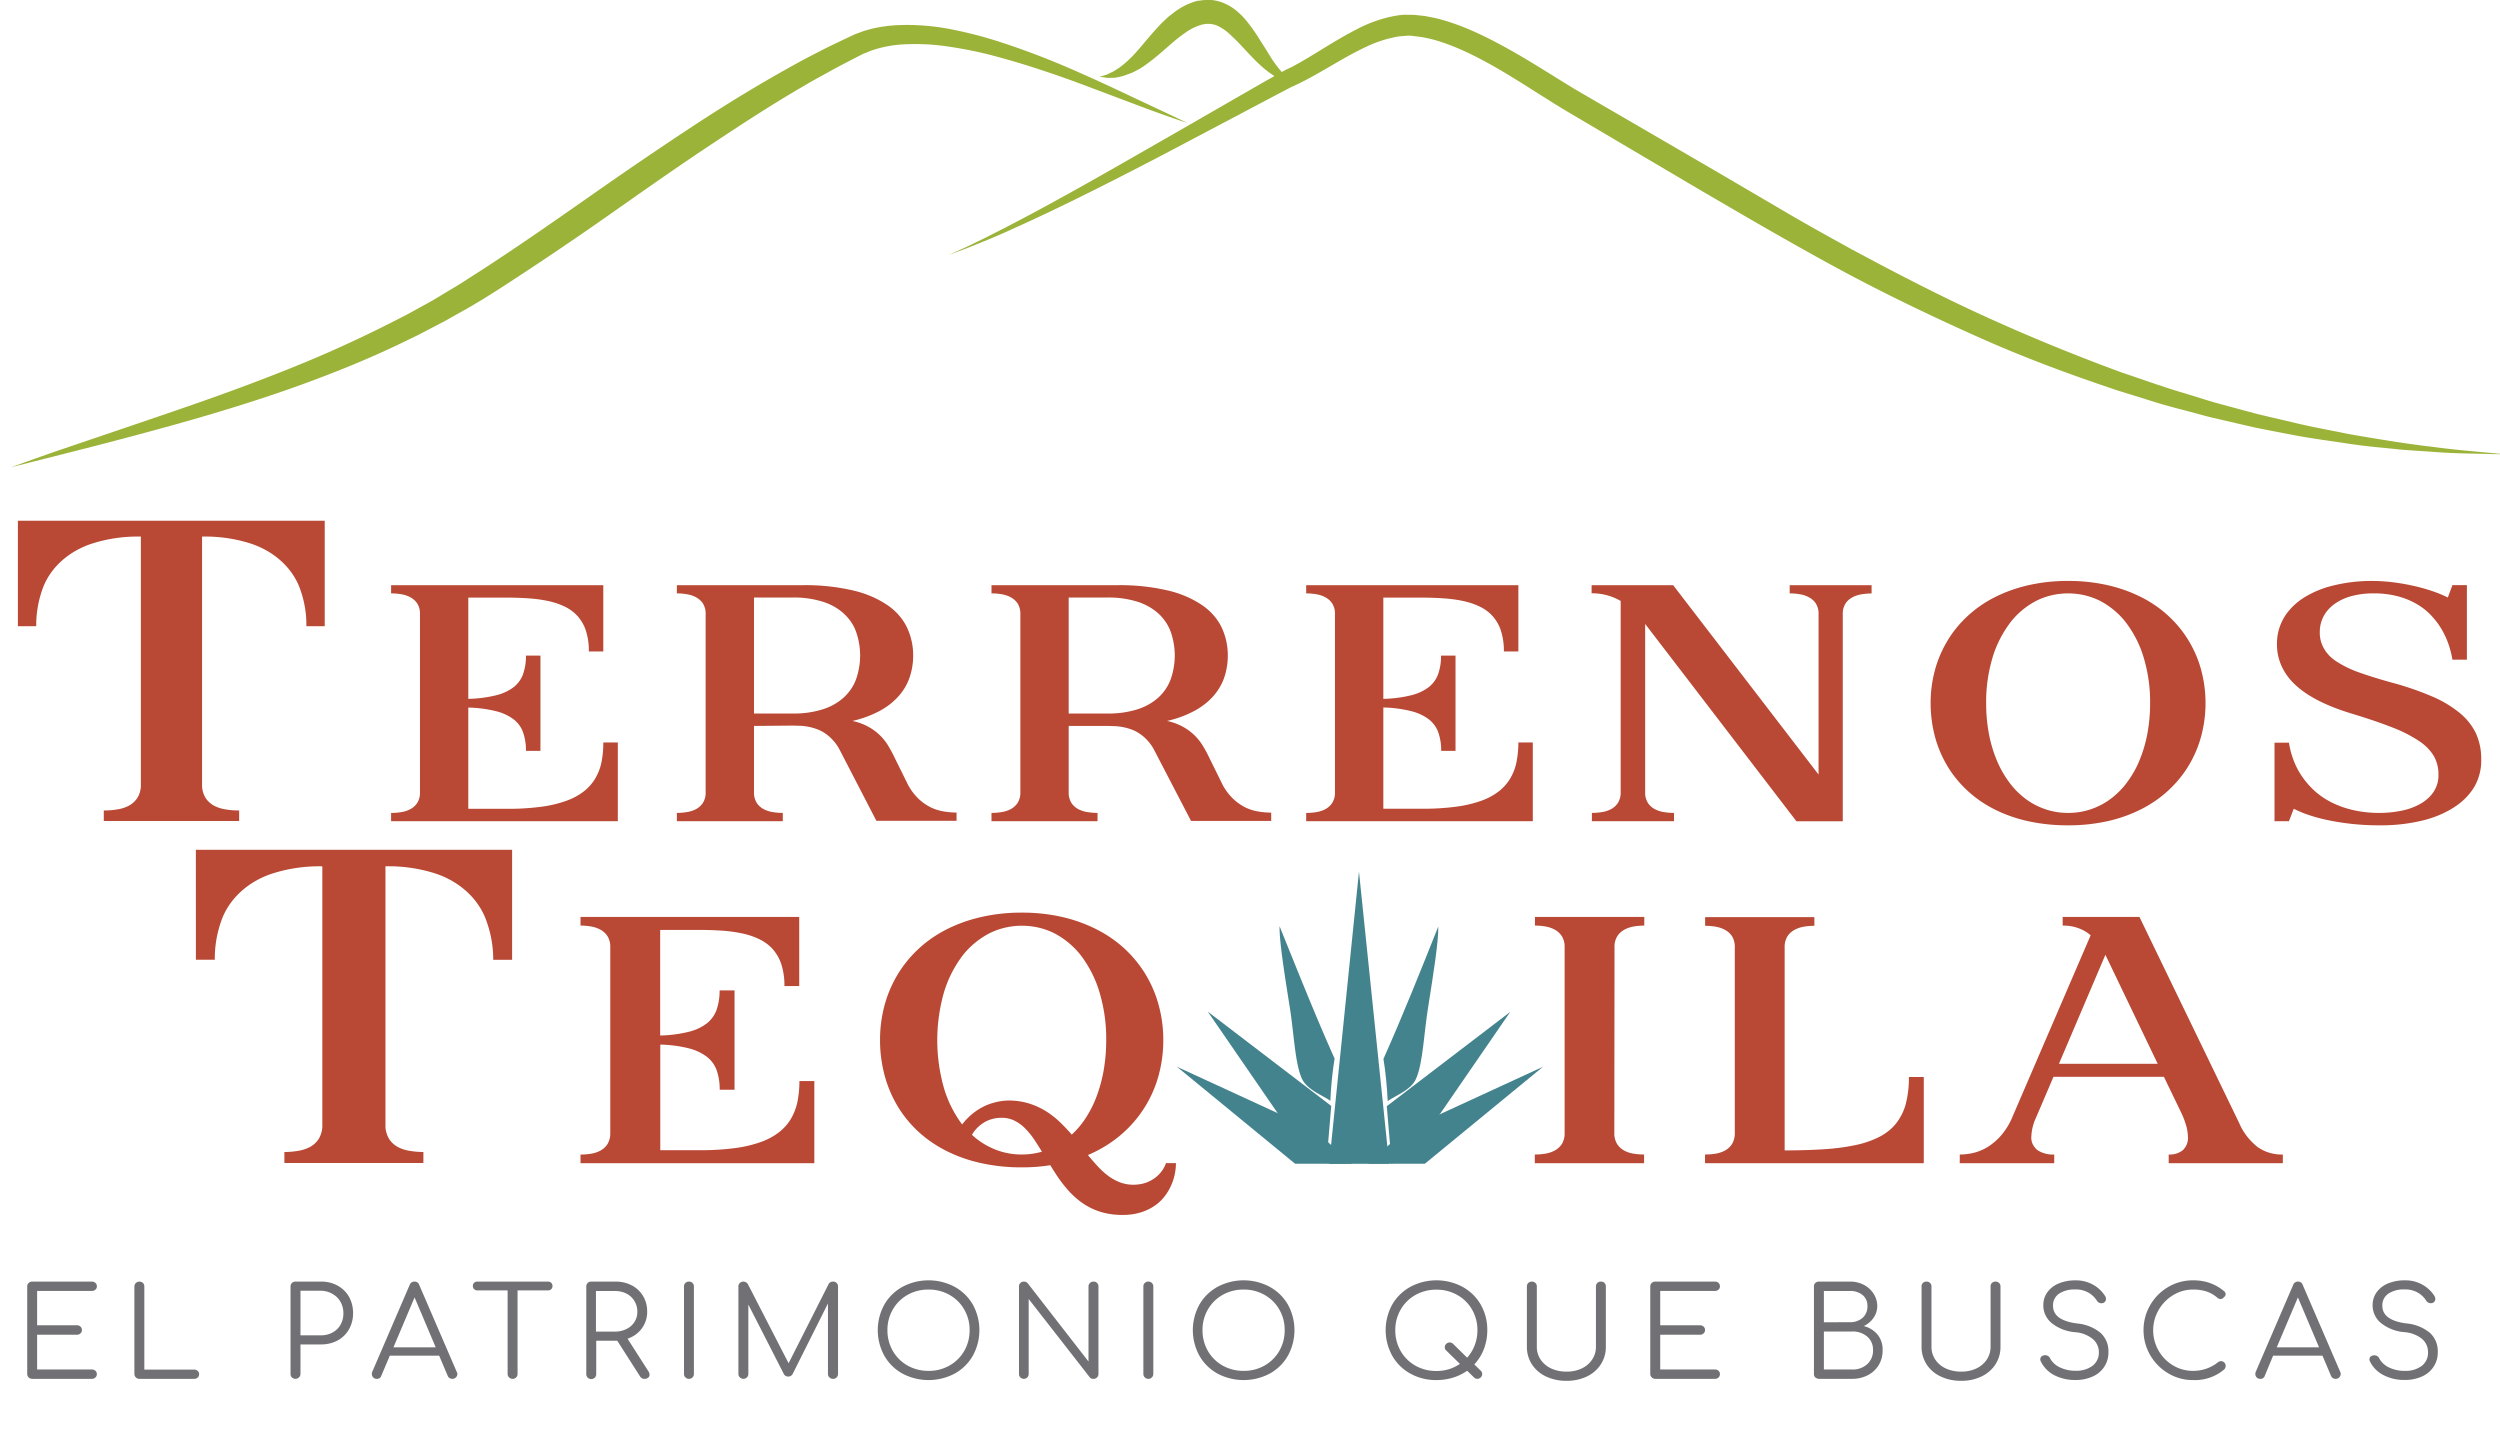 <?xml version="1.0" encoding="UTF-8" standalone="no"?>
<!-- Created with Inkscape (http://www.inkscape.org/) -->

<svg
   xmlns:dc="http://purl.org/dc/elements/1.1/"
   xmlns:cc="http://creativecommons.org/ns#"
   xmlns:rdf="http://www.w3.org/1999/02/22-rdf-syntax-ns#"
   xmlns:svg="http://www.w3.org/2000/svg"
   xmlns="http://www.w3.org/2000/svg"
   xmlns:sodipodi="http://sodipodi.sourceforge.net/DTD/sodipodi-0.dtd"
   xmlns:inkscape="http://www.inkscape.org/namespaces/inkscape"
   width="3.5in"
   height="2in"
   viewBox="0 0 88.899 50.799"
   version="1.1"
   id="svg8"
   inkscape:version="0.92.4 (5da689c313, 2019-01-14)"
   sodipodi:docname="dibujo.svg">
  <defs
     id="defs2" />
  <sodipodi:namedview
     id="base"
     pagecolor="#ffffff"
     bordercolor="#666666"
     borderopacity="1.0"
     inkscape:pageopacity="0.0"
     inkscape:pageshadow="2"
     inkscape:zoom="1.4"
     inkscape:cx="209.31868"
     inkscape:cy="99.962818"
     inkscape:document-units="px"
     inkscape:current-layer="layer1"
     showgrid="false"
     units="in"
     inkscape:showpageshadow="true"
     inkscape:window-width="1280"
     inkscape:window-height="682"
     inkscape:window-x="0"
     inkscape:window-y="52"
     inkscape:window-maximized="1" />
  <g
     inkscape:label="Capa 1"
     inkscape:groupmode="layer"
     id="layer1"
     transform="translate(0,-246.2)">
    <g
       transform="matrix(0.125,0,0,0.134,-18.718,246.195)"
       id="g3767">
      <path
         style="fill:#9ab338"
         inkscape:connector-curvature="0"
         id="path3884"
         d="m 861.22,120.49 -4.65,-0.4 c -3.5,-0.33 -8.65,-0.68 -15.15,-1.52 -6.53,-0.68 -14.4,-1.88 -23.4,-3.33 -4.47,-0.87 -9.26,-1.65 -14.26,-2.73 l -7.67,-1.68 -4,-0.88 -4,-1 -8.31,-2.1 c -2.81,-0.77 -5.65,-1.62 -8.56,-2.45 -5.82,-1.57 -11.73,-3.6 -17.85,-5.5 -12.14,-4.15 -24.8,-8.93 -37.69,-14.36 -12.89,-5.43 -25.95,-11.71 -39.1,-18.3 -6.52,-3.37 -13.09,-6.74 -19.65,-10.36 l -19.69,-10.76 -39.36,-21.35 c -6.33,-3.57 -12.64,-7.43 -19.18,-10.81 -6.54,-3.38 -13.27,-6.46 -20.61,-8.13 l -2.89,-0.53 -2.61,-0.27 c -1.08,-0.09 -2,-0.06 -3,-0.08 -1,-0.02 -1.94,0.14 -2.89,0.28 a 39.36,39.36 0 0 0 -10.47,3.33 c -6.41,3 -12,6.65 -17.54,9.51 -0.7,0.34 -1.32,0.7 -2.07,1 l -1.09,0.5 -0.53,0.26 -0.63,0.32 -4.22,2.19 -8.15,4.36 -15.47,8.31 c -9.92,5.31 -19,10.19 -27.09,14.43 -8.09,4.24 -15.19,7.86 -21.09,10.72 -2.94,1.46 -5.6,2.68 -7.9,3.79 l -5.89,2.67 -5,2.09 5.1,-1.76 c 3.3,-1.23 8.16,-3 14.2,-5.61 12.14,-5.08 29.17,-13 49.36,-23 l 15.78,-7.77 8.28,-4.09 4.25,-2.08 0.43,-0.21 0.55,-0.23 1.1,-0.48 c 0.73,-0.3 1.52,-0.7 2.28,-1.05 6,-2.91 11.59,-6.41 17.56,-9 a 36.43,36.43 0 0 1 9.08,-2.71 c 0.77,-0.1 1.52,-0.12 2.29,-0.19 0.77,-0.07 1.55,0 2.21,0.09 l 2.6,0.31 2.28,0.47 c 6.38,1.55 12.76,4.52 19,7.89 6.24,3.37 12.42,7.25 18.95,10.94 l 39.21,21.6 c 6.62,3.58 13.14,7.17 19.82,10.72 6.68,3.55 13.23,7 19.86,10.33 13.28,6.64 26.64,12.58 39.71,18 13.07,5.42 26,9.81 38.41,13.69 l 9.21,2.67 c 3,0.91 6,1.69 9,2.41 3,0.72 5.86,1.49 8.73,2.16 l 8.46,1.83 4.1,0.88 4,0.74 7.8,1.4 c 5.07,0.86 9.93,1.43 14.47,2.09 4.54,0.66 8.83,1 12.77,1.37 l 2.9,0.28 2.79,0.18 5.18,0.32 c 6.56,0.52 11.74,0.47 15.25,0.58 l 5,0.11 z"
         class="cls-3" />
      <path
         style="fill:#9ab338"
         inkscape:connector-curvature="0"
         id="path3886"
         d="m 487.5,32.66 c 0,0 -5.53,-1.65 -15,-5 l -17.1,-6 c -6.61,-2.22 -14.12,-4.61 -22.41,-6.68 a 120.85,120.85 0 0 0 -13,-2.52 66.62,66.62 0 0 0 -13.86,-0.61 35.82,35.82 0 0 0 -6.87,1.12 l -1.65,0.48 -1.59,0.61 -0.4,0.15 h -0.1 c 0.2,-0.09 0,0 0,0 l -0.21,0.1 -0.87,0.42 -1.73,0.83 c -2.31,1.12 -4.67,2.24 -6.92,3.42 -2.25,1.18 -4.61,2.32 -6.91,3.61 -9.28,5 -18.54,10.64 -27.92,16.46 -9.38,5.82 -18.76,12 -28.18,18.17 -9.42,6.17 -19,12.2 -28.56,18 -2.38,1.46 -4.79,2.87 -7.19,4.27 l -1.81,1 -0.9,0.51 -1,0.54 -3.65,1.92 c -1.21,0.63 -2.4,1.28 -3.63,1.9 l -3.74,1.82 -3.72,1.81 -3.71,1.67 c -9.85,4.48 -19.69,8.16 -29.1,11.36 -9.41,3.2 -18.45,5.84 -26.81,8.15 -8.36,2.31 -16.07,4.24 -22.9,5.94 -6.83,1.7 -12.81,3.11 -17.73,4.28 l -15.47,3.65 3.92,-1.31 c 2.56,-0.85 6.3,-2.12 11.11,-3.64 l 17.31,-5.48 c 6.68,-2.12 14.22,-4.49 22.39,-7.17 8.17,-2.68 16.95,-5.72 26.1,-9.17 9.15,-3.45 18.61,-7.46 28.14,-12 l 3.59,-1.71 3.52,-1.81 3.55,-1.82 c 1.19,-0.63 2.38,-1.31 3.57,-2 l 3.6,-2 0.81,-0.46 0.88,-0.53 1.75,-1.05 c 2.35,-1.4 4.71,-2.8 7.06,-4.26 9.41,-5.77 18.8,-11.9 28.22,-18.05 9.42,-6.15 18.95,-12.22 28.47,-18.06 9.52,-5.84 19.13,-11.3 28.7,-16.22 2.37,-1.25 4.81,-2.41 7.21,-3.57 2.4,-1.16 4.79,-2.23 7.15,-3.26 l 1.76,-0.78 0.88,-0.38 0.22,-0.1 0.23,-0.09 0.13,-0.05 0.5,-0.17 2,-0.69 2,-0.52 a 43,43 0 0 1 8.09,-1 68.77,68.77 0 0 1 15.08,1.21 125.37,125.37 0 0 1 13.38,3.26 235.32,235.32 0 0 1 22.27,8 c 6.48,2.64 12,5.12 16.6,7.13 l 10.62,4.66 z"
         class="cls-3" />
      <path
         style="fill:#9ab338"
         inkscape:connector-curvature="0"
         id="path3888"
         d="m 462.48,20.48 0.75,-0.24 0.9,-0.27 0.57,-0.17 0.59,-0.27 1.32,-0.6 c 0.46,-0.3 1,-0.57 1.48,-0.88 a 28.33,28.33 0 0 0 3.19,-2.53 c 1.1,-1 2.24,-2.2 3.43,-3.53 1.19,-1.33 2.48,-2.75 3.9,-4.22 0.73,-0.74 1.45,-1.49 2.29,-2.21 0.42,-0.37 0.83,-0.74 1.27,-1.11 l 1.39,-1 a 19.73,19.73 0 0 1 6.76,-3.18 l 0.24,-0.06 v 0 h 0.22 0.22 l 0.4,-0.06 a 7.14,7.14 0 0 1 0.91,-0.1 c 0.39,0 0.78,-0.05 1.16,-0.05 L 494.53,0.05 a 12.59,12.59 0 0 1 4,1.08 14.1,14.1 0 0 1 3.26,2 19.73,19.73 0 0 1 2.5,2.39 45.35,45.35 0 0 1 3.66,4.79 c 1,1.5 2,2.92 2.84,4.23 a 32.66,32.66 0 0 0 4.71,5.75 18.2,18.2 0 0 0 1.66,1.36 l 0.63,0.46 -0.78,-0.11 a 11.75,11.75 0 0 1 -2.18,-0.6 16.59,16.59 0 0 1 -3.19,-1.57 30.06,30.06 0 0 1 -3.67,-2.76 c -1.26,-1.09 -2.53,-2.34 -3.81,-3.63 -1.28,-1.29 -2.6,-2.63 -4,-3.81 a 14.39,14.39 0 0 0 -4.16,-2.8 7.71,7.71 0 0 0 -2.07,-0.46 h -0.53 -0.43 a 3.86,3.86 0 0 0 -0.67,0.09 l -0.39,0.06 h -0.1 v 0 h 0.18 v 0 h -0.15 a 16,16 0 0 0 -4.71,2.07 49.69,49.69 0 0 0 -4.58,3.37 c -1.51,1.23 -3,2.46 -4.52,3.6 -0.74,0.57 -1.54,1.11 -2.27,1.61 -0.73,0.5 -1.53,1 -2.28,1.36 -0.75,0.36 -1.5,0.78 -2.24,1 -0.74,0.22 -1.45,0.53 -2.13,0.7 -0.68,0.17 -1.33,0.3 -1.92,0.39 -0.59,0.09 -1.19,0.06 -1.68,0.08 h -0.7 l -0.59,-0.08 -0.93,-0.14 z"
         class="cls-3" />
    </g>
    <g
       transform="matrix(0.163,0,0,0.14,0.636,245.893)"
       id="g78">
      <path
         style="fill:#b94834"
         inkscape:connector-curvature="0"
         id="path3890"
         d="m 0,134.46 h 66.94 v 26.78 h -4 a 30.83,30.83 0 0 0 -1.3,-9.21 18,18 0 0 0 -11.13,-11.88 28.42,28.42 0 0 0 -10.33,-1.67 v 62.92 a 7,7 0 0 0 0.69,3.31 5.45,5.45 0 0 0 1.82,2.06 7.18,7.18 0 0 0 2.58,1 15.13,15.13 0 0 0 3,0.28 v 2.68 H 18.74 v -2.68 a 15.13,15.13 0 0 0 3,-0.28 7.14,7.14 0 0 0 2.57,-1 5.47,5.47 0 0 0 1.83,-2.06 7,7 0 0 0 0.69,-3.31 v -62.92 a 28.57,28.57 0 0 0 -10.35,1.67 17.94,17.94 0 0 0 -11.18,11.88 31.49,31.49 0 0 0 -1.3,9.21 H 0 Z"
         class="cls-1" />
      <path
         style="fill:#b94834"
         inkscape:connector-curvature="0"
         id="path3892"
         d="m 81.42,150.83 h 46.29 v 16.83 h -3.15 a 19.19,19.19 0 0 0 -0.62,-5.18 11,11 0 0 0 -1.77,-3.71 9.23,9.23 0 0 0 -2.79,-2.46 14.49,14.49 0 0 0 -3.65,-1.45 25.67,25.67 0 0 0 -4.36,-0.69 c -1.57,-0.13 -3.21,-0.19 -4.93,-0.19 h -8.18 v 25.72 a 24,24 0 0 0 6.11,-0.92 9.74,9.74 0 0 0 3.88,-2.14 7.43,7.43 0 0 0 2,-3.37 15.76,15.76 0 0 0 0.59,-4.56 H 114 v 24.2 h -3.16 a 15.88,15.88 0 0 0 -0.59,-4.57 7.37,7.37 0 0 0 -2,-3.35 10,10 0 0 0 -3.88,-2.14 23.87,23.87 0 0 0 -6.11,-0.94 v 25.72 h 8.41 a 47.52,47.52 0 0 0 7.41,-0.51 23.38,23.38 0 0 0 5.53,-1.51 13.26,13.26 0 0 0 3.9,-2.45 11.45,11.45 0 0 0 2.49,-3.33 14.47,14.47 0 0 0 1.33,-4.14 29.09,29.09 0 0 0 0.39,-4.91 h 3.16 v 20 H 81.42 v -2.1 a 11.78,11.78 0 0 0 2.32,-0.23 5.64,5.64 0 0 0 2,-0.81 4.35,4.35 0 0 0 1.44,-1.62 5.54,5.54 0 0 0 0.54,-2.6 v -45.25 a 5.5,5.5 0 0 0 -0.54,-2.59 4.29,4.29 0 0 0 -1.44,-1.6 5.5,5.5 0 0 0 -2,-0.83 11.07,11.07 0 0 0 -2.32,-0.24 z"
         class="cls-1" />
      <path
         style="fill:#b94834"
         inkscape:connector-curvature="0"
         id="path3894"
         d="m 160.59,186.58 v 16.83 a 5.54,5.54 0 0 0 0.54,2.6 4.42,4.42 0 0 0 1.43,1.62 5.69,5.69 0 0 0 2,0.81 11.83,11.83 0 0 0 2.31,0.23 v 2.1 h -23.11 v -2.1 a 11.75,11.75 0 0 0 2.31,-0.23 5.69,5.69 0 0 0 2,-0.81 4.42,4.42 0 0 0 1.43,-1.62 5.54,5.54 0 0 0 0.54,-2.6 v -45.24 a 5.5,5.5 0 0 0 -0.54,-2.59 4.35,4.35 0 0 0 -1.43,-1.6 5.54,5.54 0 0 0 -2,-0.83 11,11 0 0 0 -2.31,-0.24 v -2.08 h 27.35 a 39.54,39.54 0 0 1 11.32,1.4 20.86,20.86 0 0 1 7.49,3.84 14.12,14.12 0 0 1 4.12,5.69 18.82,18.82 0 0 1 1.27,6.95 19.42,19.42 0 0 1 -0.73,5.38 14.54,14.54 0 0 1 -2.3,4.73 15.42,15.42 0 0 1 -4.1,3.83 21.63,21.63 0 0 1 -6.13,2.66 11.44,11.44 0 0 1 3.55,1.52 12,12 0 0 1 2.52,2.19 13.5,13.5 0 0 1 1.73,2.55 c 0.46,0.9 0.87,1.76 1.22,2.61 l 2.9,6.83 a 14.23,14.23 0 0 0 2.45,4 11.41,11.41 0 0 0 2.85,2.32 9.46,9.46 0 0 0 2.89,1 15.07,15.07 0 0 0 2.62,0.25 v 2.1 h -17.49 l -7.92,-17.83 a 11.81,11.81 0 0 0 -1.48,-2.55 10.18,10.18 0 0 0 -1.69,-1.76 7.7,7.7 0 0 0 -1.83,-1.12 10.78,10.78 0 0 0 -1.87,-0.62 10.39,10.39 0 0 0 -1.81,-0.26 c -0.6,0 -1.16,-0.05 -1.68,-0.05 z m 8.42,-3.16 a 18,18 0 0 0 6.73,-1.12 11.89,11.89 0 0 0 4.56,-3.09 12.11,12.11 0 0 0 2.61,-4.67 21,21 0 0 0 0,-11.7 11.77,11.77 0 0 0 -7.17,-7.76 18.19,18.19 0 0 0 -6.73,-1.12 h -8.42 v 29.46 z"
         class="cls-1" />
      <path
         style="fill:#b94834"
         inkscape:connector-curvature="0"
         id="path3896"
         d="m 229.24,186.58 v 16.83 a 5.67,5.67 0 0 0 0.53,2.6 4.35,4.35 0 0 0 1.44,1.62 5.64,5.64 0 0 0 2,0.81 11.93,11.93 0 0 0 2.32,0.23 v 2.1 H 212.4 v -2.1 a 11.93,11.93 0 0 0 2.32,-0.23 5.64,5.64 0 0 0 2,-0.81 4.44,4.44 0 0 0 1.44,-1.62 5.67,5.67 0 0 0 0.54,-2.6 v -45.24 a 5.62,5.62 0 0 0 -0.54,-2.59 4.38,4.38 0 0 0 -1.44,-1.6 5.5,5.5 0 0 0 -2,-0.83 11.21,11.21 0 0 0 -2.32,-0.24 v -2.08 h 27.36 a 39.59,39.59 0 0 1 11.32,1.4 20.9,20.9 0 0 1 7.48,3.84 14.14,14.14 0 0 1 4.13,5.69 19,19 0 0 1 1.26,6.95 19.8,19.8 0 0 1 -0.72,5.38 14.74,14.74 0 0 1 -2.3,4.73 15.57,15.57 0 0 1 -4.1,3.83 21.76,21.76 0 0 1 -6.13,2.66 11.55,11.55 0 0 1 3.55,1.54 11.94,11.94 0 0 1 2.51,2.19 13.5,13.5 0 0 1 1.73,2.55 c 0.47,0.9 0.88,1.76 1.23,2.61 l 2.89,6.83 a 14.24,14.24 0 0 0 2.46,4 11.37,11.37 0 0 0 2.84,2.32 9.56,9.56 0 0 0 2.89,1 15.07,15.07 0 0 0 2.62,0.25 v 2.1 h -17.49 l -7.93,-17.76 a 11.79,11.79 0 0 0 -1.47,-2.55 10.56,10.56 0 0 0 -1.69,-1.76 7.7,7.7 0 0 0 -1.83,-1.12 11.06,11.06 0 0 0 -1.87,-0.62 10.64,10.64 0 0 0 -1.82,-0.26 c -0.59,0 -1.15,-0.05 -1.68,-0.05 z m 8.41,-3.16 a 18.08,18.08 0 0 0 6.74,-1.12 12,12 0 0 0 4.56,-3.09 12.22,12.22 0 0 0 2.6,-4.67 21,21 0 0 0 0,-11.7 12.22,12.22 0 0 0 -2.6,-4.67 12.08,12.08 0 0 0 -4.56,-3.09 18.28,18.28 0 0 0 -6.74,-1.12 h -8.41 v 29.46 z"
         class="cls-1" />
      <path
         style="fill:#b94834"
         inkscape:connector-curvature="0"
         id="path3898"
         d="m 281.05,150.83 h 46.29 v 16.83 h -3.16 a 19.19,19.19 0 0 0 -0.62,-5.18 11,11 0 0 0 -1.77,-3.71 9.11,9.11 0 0 0 -2.79,-2.46 14.57,14.57 0 0 0 -3.64,-1.45 25.79,25.79 0 0 0 -4.37,-0.69 c -1.57,-0.13 -3.21,-0.19 -4.93,-0.19 h -8.18 v 25.72 a 24.11,24.11 0 0 0 6.12,-0.92 9.81,9.81 0 0 0 3.88,-2.14 7.5,7.5 0 0 0 2,-3.37 15.76,15.76 0 0 0 0.59,-4.56 h 3.16 v 24.2 h -3.13 a 15.88,15.88 0 0 0 -0.59,-4.57 7.44,7.44 0 0 0 -2,-3.35 10.07,10.07 0 0 0 -3.91,-2.16 24,24 0 0 0 -6.12,-0.94 v 25.72 h 8.42 a 47.47,47.47 0 0 0 7.4,-0.51 23.61,23.61 0 0 0 5.54,-1.51 13.34,13.34 0 0 0 3.89,-2.45 11.45,11.45 0 0 0 2.48,-3.31 14.47,14.47 0 0 0 1.33,-4.14 29.05,29.05 0 0 0 0.4,-4.91 h 3.15 v 20 h -49.44 v -2.1 a 11.75,11.75 0 0 0 2.31,-0.23 5.69,5.69 0 0 0 2,-0.81 4.42,4.42 0 0 0 1.43,-1.62 5.54,5.54 0 0 0 0.54,-2.6 v -45.25 a 5.5,5.5 0 0 0 -0.54,-2.59 4.35,4.35 0 0 0 -1.43,-1.6 5.54,5.54 0 0 0 -2,-0.83 11,11 0 0 0 -2.31,-0.24 z"
         class="cls-1" />
      <path
         style="fill:#b94834"
         inkscape:connector-curvature="0"
         id="path3900"
         d="m 361.11,150.83 31.72,48.1 v -40.76 a 5.5,5.5 0 0 0 -0.54,-2.59 4.29,4.29 0 0 0 -1.44,-1.6 5.5,5.5 0 0 0 -2,-0.83 11.21,11.21 0 0 0 -2.32,-0.24 v -2.08 h 17.87 v 2.1 a 11.21,11.21 0 0 0 -2.32,0.24 5.5,5.5 0 0 0 -2,0.83 4.18,4.18 0 0 0 -1.43,1.6 5.5,5.5 0 0 0 -0.54,2.59 v 52.6 H 388 l -33,-50.12 v 42.74 a 5.54,5.54 0 0 0 0.54,2.6 4.35,4.35 0 0 0 1.44,1.62 5.64,5.64 0 0 0 2,0.81 11.85,11.85 0 0 0 2.32,0.23 v 2.1 h -17.92 v -2.1 a 11.75,11.75 0 0 0 2.31,-0.23 5.69,5.69 0 0 0 2,-0.81 4.42,4.42 0 0 0 1.43,-1.62 5.54,5.54 0 0 0 0.54,-2.6 v -48.58 a 11.51,11.51 0 0 0 -3,-1.45 10.92,10.92 0 0 0 -3.34,-0.5 v -2.05 z"
         class="cls-1" />
      <path
         style="fill:#b94834"
         inkscape:connector-curvature="0"
         id="path3902"
         d="m 447.26,149.75 a 33.29,33.29 0 0 1 8.8,1.12 29.36,29.36 0 0 1 7.39,3.13 26.16,26.16 0 0 1 5.91,4.86 28.38,28.38 0 0 1 4.32,6.28 31.76,31.76 0 0 1 2.66,7.4 37.76,37.76 0 0 1 0,16.48 31.75,31.75 0 0 1 -2.66,7.42 28.38,28.38 0 0 1 -4.32,6.28 26.47,26.47 0 0 1 -5.91,4.87 28.65,28.65 0 0 1 -7.39,3.13 33.72,33.72 0 0 1 -8.8,1.1 34.41,34.41 0 0 1 -8.91,-1.1 28.49,28.49 0 0 1 -7.43,-3.13 25.87,25.87 0 0 1 -5.88,-4.87 28.18,28.18 0 0 1 -4.27,-6.28 32.12,32.12 0 0 1 -2.61,-7.42 38.51,38.51 0 0 1 -0.88,-8.26 36.4,36.4 0 0 1 0.91,-8.22 31.76,31.76 0 0 1 2.66,-7.4 28,28 0 0 1 4.32,-6.28 26.16,26.16 0 0 1 5.91,-4.86 29.21,29.21 0 0 1 7.39,-3.13 33.21,33.21 0 0 1 8.79,-1.12 z m 0,58.92 a 13.26,13.26 0 0 0 5,-0.94 14.89,14.89 0 0 0 4.34,-2.67 19.1,19.1 0 0 0 3.57,-4.22 26.84,26.84 0 0 0 2.7,-5.59 38.49,38.49 0 0 0 1.7,-6.75 49,49 0 0 0 0.59,-7.74 44.83,44.83 0 0 0 -1.32,-11.21 29.88,29.88 0 0 0 -3.68,-8.81 18.34,18.34 0 0 0 -5.65,-5.77 13.74,13.74 0 0 0 -14.47,0 18.24,18.24 0 0 0 -5.65,5.77 30.15,30.15 0 0 0 -3.69,8.81 45.31,45.31 0 0 0 -1.31,11.21 49,49 0 0 0 0.59,7.74 38.49,38.49 0 0 0 1.71,6.75 27.88,27.88 0 0 0 2.7,5.59 19.07,19.07 0 0 0 3.56,4.22 14.89,14.89 0 0 0 4.34,2.67 13.24,13.24 0 0 0 4.97,0.94 z"
         class="cls-1" />
      <path
         style="fill:#b94834"
         inkscape:connector-curvature="0"
         id="path3904"
         d="m 513.28,149.75 a 33.31,33.31 0 0 1 5.59,0.45 41.67,41.67 0 0 1 4.82,1.09 32.68,32.68 0 0 1 3.83,1.37 23.62,23.62 0 0 1 2.59,1.3 l 1,-3.15 h 3.16 v 18.93 h -3.16 a 28,28 0 0 0 -0.89,-4.05 22.65,22.65 0 0 0 -1.58,-3.89 19.78,19.78 0 0 0 -2.34,-3.5 14.3,14.3 0 0 0 -3.18,-2.82 15.31,15.31 0 0 0 -4.09,-1.88 17.46,17.46 0 0 0 -5.07,-0.69 15.45,15.45 0 0 0 -5.13,0.78 10.5,10.5 0 0 0 -3.67,2.11 8.8,8.8 0 0 0 -2.23,3.11 9.42,9.42 0 0 0 -0.75,3.73 9,9 0 0 0 3.72,7.62 21.59,21.59 0 0 0 4.85,2.73 q 3,1.24 7,2.54 a 59,59 0 0 1 8.93,3.56 24.49,24.49 0 0 1 6.1,4.26 15.14,15.14 0 0 1 3.5,5.22 17.69,17.69 0 0 1 1.11,6.42 15.26,15.26 0 0 1 -1.39,6.84 15.08,15.08 0 0 1 -4.41,5.32 20.79,20.79 0 0 1 -7,3.45 33.13,33.13 0 0 1 -9.36,1.22 46.83,46.83 0 0 1 -11.22,-1.3 31.87,31.87 0 0 1 -4.31,-1.35 21.78,21.78 0 0 1 -3.2,-1.56 l -1.05,3.16 h -3.15 v -19.94 h 3.15 a 24.4,24.4 0 0 0 0.94,4.25 20.72,20.72 0 0 0 4.52,7.85 16.94,16.94 0 0 0 3.71,3 19.11,19.11 0 0 0 4.76,2 21.78,21.78 0 0 0 5.85,0.74 20.33,20.33 0 0 0 4.76,-0.56 12.49,12.49 0 0 0 4.1,-1.73 9.07,9.07 0 0 0 2.88,-3 8.41,8.41 0 0 0 1.09,-4.39 10.54,10.54 0 0 0 -1,-4.76 11.42,11.42 0 0 0 -3.28,-3.86 28.23,28.23 0 0 0 -5.86,-3.45 q -3.62,-1.65 -8.77,-3.47 -8.31,-2.93 -12.31,-7.31 a 14.86,14.86 0 0 1 -4,-10.31 14.56,14.56 0 0 1 1.58,-6.87 14.76,14.76 0 0 1 4.34,-5 19.83,19.83 0 0 1 6.51,-3.09 29.86,29.86 0 0 1 8.01,-1.12 z"
         class="cls-1" />
    </g>
    <g
       transform="matrix(0.168,0,0,0.146,-89.874,256.817)"
       id="g132">
      <path
         style="fill:#b94834"
         inkscape:connector-curvature="0"
         id="path3858"
         d="m 576.42,134.26 h 66.94 v 26.78 h -4 a 30.75,30.75 0 0 0 -1.36,-9.21 17.94,17.94 0 0 0 -11.12,-11.89 28.64,28.64 0 0 0 -10.33,-1.67 v 62.92 a 7.08,7.08 0 0 0 0.69,3.32 5.36,5.36 0 0 0 1.82,2.06 7.17,7.17 0 0 0 2.58,1 15.11,15.11 0 0 0 2.94,0.29 v 2.68 h -29.42 v -2.68 a 15,15 0 0 0 2.94,-0.29 7.17,7.17 0 0 0 2.58,-1 5.47,5.47 0 0 0 1.83,-2.06 7.21,7.21 0 0 0 0.68,-3.32 v -62.91 a 28.77,28.77 0 0 0 -10.34,1.67 17.86,17.86 0 0 0 -11.13,11.88 31.09,31.09 0 0 0 -1.29,9.2 h -4 z"
         class="cls-1" />
      <path
         style="fill:#b94834"
         inkscape:connector-curvature="0"
         id="path3860"
         d="m 657.84,150.61 h 46.29 v 16.83 H 701 a 19.25,19.25 0 0 0 -0.62,-5.18 11.33,11.33 0 0 0 -1.78,-3.71 9.21,9.21 0 0 0 -2.79,-2.45 14.06,14.06 0 0 0 -3.64,-1.45 26.85,26.85 0 0 0 -4.36,-0.7 c -1.57,-0.12 -3.22,-0.18 -4.94,-0.18 h -8.17 v 25.72 a 24.4,24.4 0 0 0 6.11,-0.92 9.81,9.81 0 0 0 3.88,-2.14 7.63,7.63 0 0 0 2,-3.37 16.12,16.12 0 0 0 0.59,-4.56 h 3.16 v 24.19 h -3.14 a 16.12,16.12 0 0 0 -0.59,-4.56 7.46,7.46 0 0 0 -2,-3.35 10,10 0 0 0 -3.88,-2.15 23.91,23.91 0 0 0 -6.11,-0.93 v 25.72 h 8.41 a 47.29,47.29 0 0 0 7.4,-0.51 23.82,23.82 0 0 0 5.54,-1.51 13.42,13.42 0 0 0 3.89,-2.45 11.35,11.35 0 0 0 2.49,-3.32 15.11,15.11 0 0 0 1.33,-4.14 29,29 0 0 0 0.39,-4.9 h 3.16 v 20 h -49.49 v -2.11 a 11.93,11.93 0 0 0 2.32,-0.22 5.64,5.64 0 0 0 2,-0.81 4.35,4.35 0 0 0 1.44,-1.62 5.71,5.71 0 0 0 0.54,-2.61 v -45.24 a 5.56,5.56 0 0 0 -0.54,-2.59 4.32,4.32 0 0 0 -1.44,-1.61 5.86,5.86 0 0 0 -2,-0.83 11.2,11.2 0 0 0 -2.32,-0.23 z"
         class="cls-1" />
      <path
         style="fill:#b94834"
         inkscape:connector-curvature="0"
         id="path3862"
         d="m 751.21,149.56 a 32.88,32.88 0 0 1 8.8,1.12 29,29 0 0 1 7.39,3.15 26.38,26.38 0 0 1 5.91,4.85 28.79,28.79 0 0 1 4.32,6.29 31.58,31.58 0 0 1 2.65,7.4 36.4,36.4 0 0 1 0.91,8.22 36.83,36.83 0 0 1 -1.05,8.87 31.24,31.24 0 0 1 -3.09,7.88 28.13,28.13 0 0 1 -5,6.5 26.76,26.76 0 0 1 -6.81,4.76 c 0.7,1 1.41,1.91 2.12,2.8 a 17,17 0 0 0 2.23,2.32 10.63,10.63 0 0 0 2.5,1.56 7.09,7.09 0 0 0 2.91,0.55 8.6,8.6 0 0 0 1.46,-0.17 6.38,6.38 0 0 0 1.89,-0.73 7.05,7.05 0 0 0 1.91,-1.59 7.8,7.8 0 0 0 1.5,-2.77 h 2.11 a 15.82,15.82 0 0 1 -0.28,2.86 14.46,14.46 0 0 1 -0.86,2.88 13,13 0 0 1 -1.47,2.66 9.92,9.92 0 0 1 -2.16,2.18 10.25,10.25 0 0 1 -2.89,1.49 11.34,11.34 0 0 1 -3.66,0.55 14.16,14.16 0 0 1 -3.73,-0.47 12.79,12.79 0 0 1 -3.14,-1.33 14.37,14.37 0 0 1 -2.63,-2 18.9,18.9 0 0 1 -2.21,-2.5 32.32,32.32 0 0 1 -1.9,-2.82 c -0.58,-1 -1.14,-2 -1.67,-3 a 29.56,29.56 0 0 1 -2.93,0.4 c -1,0.09 -2,0.13 -3.09,0.13 a 34,34 0 0 1 -8.91,-1.11 28.2,28.2 0 0 1 -7.44,-3.12 26.57,26.57 0 0 1 -5.9,-4.84 28.28,28.28 0 0 1 -4.28,-6.29 32.49,32.49 0 0 1 -2.6,-7.41 37.88,37.88 0 0 1 -0.88,-8.26 37,37 0 0 1 0.9,-8.22 32.05,32.05 0 0 1 2.66,-7.4 28.48,28.48 0 0 1 4.33,-6.29 26.33,26.33 0 0 1 5.87,-4.83 29,29 0 0 1 7.39,-3.13 32.93,32.93 0 0 1 8.82,-1.14 z m -2.84,45.76 a 12.72,12.72 0 0 1 4.3,0.69 14.34,14.34 0 0 1 3.55,1.82 19.17,19.17 0 0 1 3,2.65 c 0.91,1 1.78,2.05 2.6,3.15 a 21,21 0 0 0 3.06,-4.24 28.73,28.73 0 0 0 2.29,-5.37 40,40 0 0 0 1.44,-6.31 49.2,49.2 0 0 0 0.5,-7.14 44.85,44.85 0 0 0 -1.32,-11.22 30.15,30.15 0 0 0 -3.68,-8.81 18.44,18.44 0 0 0 -5.66,-5.76 13.72,13.72 0 0 0 -14.45,0.05 18.33,18.33 0 0 0 -5.66,5.76 30.42,30.42 0 0 0 -3.68,8.81 48.78,48.78 0 0 0 0.07,22.75 30,30 0 0 0 3.88,9 16,16 0 0 1 1.9,-2.32 12.62,12.62 0 0 1 2.27,-1.81 10.7,10.7 0 0 1 2.62,-1.19 10.44,10.44 0 0 1 2.97,-0.51 z m 2.84,13.15 a 13.69,13.69 0 0 0 4.29,-0.68 c -0.58,-1.12 -1.17,-2.18 -1.76,-3.18 a 17.32,17.32 0 0 0 -1.91,-2.63 8.49,8.49 0 0 0 -2.2,-1.79 5.29,5.29 0 0 0 -2.63,-0.66 6.51,6.51 0 0 0 -3.55,1 8.16,8.16 0 0 0 -2.76,3.14 15.58,15.58 0 0 0 4.83,3.54 13.31,13.31 0 0 0 5.69,1.26 z"
         class="cls-1" />
      <path
         style="fill:#b94834"
         inkscape:connector-curvature="0"
         id="path3864"
         d="m 876.66,203.21 a 5.58,5.58 0 0 0 0.54,2.61 4.35,4.35 0 0 0 1.44,1.62 5.64,5.64 0 0 0 2,0.81 11.85,11.85 0 0 0 2.32,0.22 v 2.11 h -23.13 v -2.11 a 11.75,11.75 0 0 0 2.31,-0.22 5.69,5.69 0 0 0 2,-0.81 4.42,4.42 0 0 0 1.46,-1.61 5.58,5.58 0 0 0 0.54,-2.61 v -45.24 a 5.44,5.44 0 0 0 -0.54,-2.59 4.38,4.38 0 0 0 -1.43,-1.61 5.91,5.91 0 0 0 -2,-0.83 11,11 0 0 0 -2.31,-0.23 v -2.11 H 883 v 2.11 a 11.13,11.13 0 0 0 -2.32,0.23 5.86,5.86 0 0 0 -2,0.83 4.32,4.32 0 0 0 -1.44,1.61 5.44,5.44 0 0 0 -0.54,2.59 z"
         class="cls-1" />
      <path
         style="fill:#b94834"
         inkscape:connector-curvature="0"
         id="path3866"
         d="m 895.86,210.58 v -2.11 a 11.93,11.93 0 0 0 2.32,-0.22 5.64,5.64 0 0 0 2,-0.81 4.44,4.44 0 0 0 1.44,-1.62 5.71,5.71 0 0 0 0.54,-2.61 v -45.23 a 5.56,5.56 0 0 0 -0.54,-2.59 4.41,4.41 0 0 0 -1.42,-1.56 5.86,5.86 0 0 0 -2,-0.83 11.2,11.2 0 0 0 -2.32,-0.23 v -2.11 H 919 v 2.11 a 11.2,11.2 0 0 0 -2.32,0.23 5.86,5.86 0 0 0 -2,0.83 4.32,4.32 0 0 0 -1.44,1.61 5.57,5.57 0 0 0 -0.53,2.59 v 49.44 q 4.72,0 8.52,-0.3 a 39.64,39.64 0 0 0 6.7,-1.05 18.16,18.16 0 0 0 5,-2.05 11.19,11.19 0 0 0 3.45,-3.29 14.31,14.31 0 0 0 2,-4.75 29.2,29.2 0 0 0 0.63,-6.44 h 3.15 v 21 z"
         class="cls-1" />
      <path
         style="fill:#b94834"
         inkscape:connector-curvature="0"
         id="path3868"
         d="m 949.78,208.47 a 10.92,10.92 0 0 0 3.17,-0.47 9.92,9.92 0 0 0 3,-1.56 13.64,13.64 0 0 0 2.75,-2.85 17.3,17.3 0 0 0 2.23,-4.3 l 16.55,-44.21 a 8.08,8.08 0 0 0 -5.92,-2.36 v -2.11 h 16.25 l 21.12,50.22 a 14.9,14.9 0 0 0 3.85,5.79 8.11,8.11 0 0 0 5.38,1.86 v 2.11 H 994 v -2.11 a 4.11,4.11 0 0 0 3,-1.07 4.4,4.4 0 0 0 1.07,-3.22 11.79,11.79 0 0 0 -0.4,-2.86 22.6,22.6 0 0 0 -1.24,-3.58 l -3.44,-8.2 h -23.38 l -3.68,9.91 a 13.29,13.29 0 0 0 -1,4.58 4.12,4.12 0 0 0 1.3,3.37 5.44,5.44 0 0 0 3.54,1.07 v 2.11 h -20 z m 30.82,-48.64 -9.83,26.54 h 20.9 z"
         class="cls-1" />
      <path
         style="fill:#43838d;fill-rule:evenodd"
         inkscape:connector-curvature="0"
         id="path3870"
         d="m 827.79,185.18 c 0.46,3.23 0.75,6.66 0.9,10.27 1.72,-1.38 4.87,-2.65 5.95,-5.31 1.54,-3.8 1.7,-11.35 2.68,-18.07 1,-7.28 2.14,-15.47 2.08,-19.13 -3.78,10.89 -7.53,21.74 -11.61,32.24 z"
         class="cls-2" />
      <polygon
         transform="translate(-3,-216.17)"
         style="fill:#43838d;fill-rule:evenodd"
         id="polygon3872"
         points="825.61,355.74 832,426.89 819.3,426.92 "
         class="cls-2" />
      <polygon
         transform="translate(-3,-216.17)"
         style="fill:#43838d;fill-rule:evenodd"
         id="polygon3874"
         points="831.5,412.87 857.63,389.9 840.21,419.04 832.53,426.94 "
         class="cls-2" />
      <polygon
         transform="translate(-3,-216.17)"
         style="fill:#43838d;fill-rule:evenodd"
         id="polygon3876"
         points="835.39,418.73 864.56,403.27 839.56,426.88 827.56,426.88 "
         class="cls-2" />
      <path
         style="fill:#43838d;fill-rule:evenodd"
         inkscape:connector-curvature="0"
         id="path3878"
         d="m 817.45,185.11 a 100.94,100.94 0 0 0 -0.89,10.28 c -1.73,-1.39 -4.88,-2.66 -6,-5.32 -1.54,-3.8 -1.7,-11.35 -2.68,-18.06 -1,-7.29 -2.14,-15.48 -2.08,-19.14 3.82,10.86 7.57,21.75 11.65,32.24 z"
         class="cls-2" />
      <polygon
         transform="translate(-3,-216.17)"
         style="fill:#43838d;fill-rule:evenodd"
         id="polygon3880"
         points="819.74,412.81 793.61,389.84 811.03,418.97 818.71,426.88 "
         class="cls-2" />
      <polygon
         transform="translate(-3,-216.17)"
         style="fill:#43838d;fill-rule:evenodd"
         id="polygon3882"
         points="816.26,418.73 787.08,403.27 812.08,426.88 824.09,426.88 "
         class="cls-2" />
    </g>
    <g
       transform="matrix(0.135,0,0,0.132,-24.766,259.385)"
       id="g209">
      <path
         style="fill:#717175"
         inkscape:connector-curvature="0"
         id="path3906"
         d="m 191,271.17 a 1.28,1.28 0 0 1 -0.38,-0.92 v -23.58 a 1.26,1.26 0 0 1 0.38,-0.94 1.29,1.29 0 0 1 0.93,-0.37 h 15.73 a 1.27,1.27 0 0 1 0.94,0.37 1.21,1.21 0 0 1 0.37,0.9 1.16,1.16 0 0 1 -0.37,0.89 1.29,1.29 0 0 1 -0.94,0.35 h -14.43 v 9.26 h 10.49 a 1.27,1.27 0 0 1 0.94,0.37 1.23,1.23 0 0 1 0.37,0.91 1.17,1.17 0 0 1 -0.38,0.9 1.29,1.29 0 0 1 -0.93,0.37 h -10.49 v 9.36 h 14.42 a 1.33,1.33 0 0 1 0.94,0.35 1.19,1.19 0 0 1 0.37,0.89 1.23,1.23 0 0 1 -0.37,0.91 1.31,1.31 0 0 1 -0.94,0.37 h -15.73 a 1.27,1.27 0 0 1 -0.92,-0.39 z"
         class="cls-4" />
      <path
         style="fill:#717175"
         inkscape:connector-curvature="0"
         id="path3908"
         d="m 219.24,271.17 a 1.25,1.25 0 0 1 -0.39,-0.92 v -23.58 a 1.33,1.33 0 0 1 2.25,-0.94 1.25,1.25 0 0 1 0.37,0.94 v 22.4 h 13.12 a 1.3,1.3 0 0 1 0.94,0.36 1.19,1.19 0 0 1 0.37,0.89 1.22,1.22 0 0 1 -0.37,0.89 1.33,1.33 0 0 1 -0.94,0.35 h -14.43 a 1.25,1.25 0 0 1 -0.92,-0.39 z"
         class="cls-4" />
      <path
         style="fill:#717175"
         inkscape:connector-curvature="0"
         id="path3910"
         d="m 260.35,271.19 a 1.27,1.27 0 0 1 -0.37,-0.94 v -23.58 a 1.25,1.25 0 0 1 0.37,-0.94 1.27,1.27 0 0 1 0.94,-0.37 H 268 a 8.73,8.73 0 0 1 4.38,1.09 7.78,7.78 0 0 1 3,3 9,9 0 0 1 1.07,4.41 8.83,8.83 0 0 1 -1.07,4.36 7.77,7.77 0 0 1 -3,3 8.93,8.93 0 0 1 -4.38,1.07 h -5.4 v 7.95 a 1.33,1.33 0 0 1 -2.25,0.94 z m 7.65,-11.36 a 6.13,6.13 0 0 0 3.05,-0.75 5.43,5.43 0 0 0 2.1,-2.1 6.13,6.13 0 0 0 0.75,-3.05 6.27,6.27 0 0 0 -0.75,-3.1 5.54,5.54 0 0 0 -2.1,-2.14 6,6 0 0 0 -3.05,-0.86 h -5.4 v 12 z"
         class="cls-4" />
      <path
         style="fill:#717175"
         inkscape:connector-curvature="0"
         id="path3912"
         d="m 303.93,270.25 a 1.33,1.33 0 0 1 -1.31,1.31 1.27,1.27 0 0 1 -1.24,-0.81 l -2.25,-5.43 h -13 l -2.25,5.43 a 1.14,1.14 0 0 1 -1.21,0.81 1.17,1.17 0 0 1 -0.92,-0.39 1.34,1.34 0 0 1 -0.35,-0.92 1.35,1.35 0 0 1 0.1,-0.57 l 9.86,-23.42 a 1.3,1.3 0 0 1 1.27,-0.9 1.25,1.25 0 0 1 1.25,0.9 l 9.89,23.45 a 1.09,1.09 0 0 1 0.16,0.54 z m -16.84,-7.18 h 11.13 l -5.57,-13.45 z"
         class="cls-4" />
      <path
         style="fill:#717175"
         inkscape:connector-curvature="0"
         id="path3914"
         d="m 328.65,245.69 a 1.22,1.22 0 0 1 0.33,0.88 1.13,1.13 0 0 1 -0.33,0.83 1.16,1.16 0 0 1 -0.87,0.34 h -8 v 22.51 a 1.27,1.27 0 0 1 -0.37,0.92 1.23,1.23 0 0 1 -0.94,0.39 1.26,1.26 0 0 1 -0.92,-0.39 1.25,1.25 0 0 1 -0.39,-0.92 v -22.51 h -7.95 a 1.18,1.18 0 0 1 -0.87,-0.34 1.13,1.13 0 0 1 -0.33,-0.83 1.13,1.13 0 0 1 1.2,-1.21 h 18.56 a 1.19,1.19 0 0 1 0.88,0.33 z"
         class="cls-4" />
      <path
         style="fill:#717175"
         inkscape:connector-curvature="0"
         id="path3916"
         d="m 354.55,270.45 a 1,1 0 0 1 -0.37,0.8 1.46,1.46 0 0 1 -1,0.31 1.28,1.28 0 0 1 -0.67,-0.17 1.52,1.52 0 0 1 -0.47,-0.5 l -6,-9.6 h -5.54 v 9 a 1.27,1.27 0 0 1 -0.37,0.94 1.31,1.31 0 0 1 -2.25,-0.94 v -23.62 a 1.29,1.29 0 0 1 0.37,-0.94 1.27,1.27 0 0 1 0.94,-0.37 h 6.28 a 9.14,9.14 0 0 1 4.36,1 7.6,7.6 0 0 1 3,2.87 8.15,8.15 0 0 1 1.09,4.19 7.53,7.53 0 0 1 -5.17,7.32 l 5.5,8.79 a 1.8,1.8 0 0 1 0.3,0.92 z m -9.09,-11.62 a 6.59,6.59 0 0 0 3,-0.69 5.13,5.13 0 0 0 2.11,-1.9 5,5 0 0 0 0.76,-2.75 5.49,5.49 0 0 0 -0.76,-2.88 5.18,5.18 0 0 0 -2.09,-2 6.47,6.47 0 0 0 -3.05,-0.71 h -5 v 10.93 z"
         class="cls-4" />
      <path
         style="fill:#717175"
         inkscape:connector-curvature="0"
         id="path3918"
         d="m 364,271.17 a 1.24,1.24 0 0 1 -0.38,-0.92 v -23.58 a 1.22,1.22 0 0 1 0.38,-0.94 1.28,1.28 0 0 1 0.92,-0.37 1.27,1.27 0 0 1 1.31,1.31 v 23.58 a 1.27,1.27 0 0 1 -0.37,0.92 1.23,1.23 0 0 1 -0.94,0.39 1.26,1.26 0 0 1 -0.92,-0.39 z"
         class="cls-4" />
      <path
         style="fill:#717175"
         inkscape:connector-curvature="0"
         id="path3920"
         d="m 403.82,245.73 a 1.25,1.25 0 0 1 0.37,0.94 v 23.58 a 1.27,1.27 0 0 1 -0.37,0.92 1.17,1.17 0 0 1 -0.9,0.39 1.3,1.3 0 0 1 -1,-0.39 1.28,1.28 0 0 1 -0.38,-0.92 v -19 l -9.33,19.06 a 1.28,1.28 0 0 1 -1.14,0.63 1.26,1.26 0 0 1 -1.21,-0.8 l -9.29,-18.59 v 18.69 a 1.27,1.27 0 0 1 -0.37,0.92 1.23,1.23 0 0 1 -0.94,0.39 1.26,1.26 0 0 1 -0.92,-0.39 1.25,1.25 0 0 1 -0.39,-0.92 v -23.57 a 1.23,1.23 0 0 1 0.39,-0.94 1.36,1.36 0 0 1 2.1,0.3 l 10.73,21.33 10.54,-21.33 a 1.26,1.26 0 0 1 1.17,-0.67 1.19,1.19 0 0 1 0.94,0.37 z"
         class="cls-4" />
      <path
         style="fill:#717175"
         inkscape:connector-curvature="0"
         id="path3922"
         d="m 421.17,270.15 a 12.44,12.44 0 0 1 -4.78,-4.82 14.57,14.57 0 0 1 0,-13.77 12.5,12.5 0 0 1 4.78,-4.79 14.36,14.36 0 0 1 13.74,0 12.52,12.52 0 0 1 4.79,4.79 14.57,14.57 0 0 1 0,13.77 12.47,12.47 0 0 1 -4.79,4.82 14.43,14.43 0 0 1 -13.74,0 z m 12.39,-2.18 a 10.41,10.41 0 0 0 3.88,-3.94 11.19,11.19 0 0 0 1.41,-5.59 11.06,11.06 0 0 0 -1.41,-5.55 10.34,10.34 0 0 0 -3.88,-3.94 10.72,10.72 0 0 0 -5.52,-1.44 10.83,10.83 0 0 0 -5.55,1.44 10.39,10.39 0 0 0 -3.87,3.94 11.06,11.06 0 0 0 -1.41,5.55 11.19,11.19 0 0 0 1.41,5.59 10.46,10.46 0 0 0 3.87,3.94 10.83,10.83 0 0 0 5.55,1.44 10.72,10.72 0 0 0 5.52,-1.44 z"
         class="cls-4" />
      <path
         style="fill:#717175"
         inkscape:connector-curvature="0"
         id="path3924"
         d="m 452.23,271.19 a 1.27,1.27 0 0 1 -0.37,-0.94 v -23.58 a 1.25,1.25 0 0 1 0.37,-0.94 1.27,1.27 0 0 1 0.94,-0.37 1.29,1.29 0 0 1 1,0.47 l 16,21.07 v -20.23 a 1.23,1.23 0 0 1 0.39,-0.94 1.25,1.25 0 0 1 0.92,-0.37 1.27,1.27 0 0 1 0.94,0.37 1.29,1.29 0 0 1 0.37,0.94 v 23.58 a 1.31,1.31 0 0 1 -0.37,0.92 1.24,1.24 0 0 1 -0.94,0.39 1.09,1.09 0 0 1 -1,-0.44 l -16.07,-21.07 v 20.2 a 1.31,1.31 0 0 1 -0.37,0.92 1.24,1.24 0 0 1 -0.94,0.39 1.31,1.31 0 0 1 -0.87,-0.37 z"
         class="cls-4" />
      <path
         style="fill:#717175"
         inkscape:connector-curvature="0"
         id="path3926"
         d="m 485,271.17 a 1.28,1.28 0 0 1 -0.38,-0.92 v -23.58 a 1.26,1.26 0 0 1 0.38,-0.94 1.29,1.29 0 0 1 0.93,-0.37 1.23,1.23 0 0 1 0.93,0.37 1.26,1.26 0 0 1 0.38,0.94 v 23.58 a 1.28,1.28 0 0 1 -0.38,0.92 1.21,1.21 0 0 1 -0.93,0.39 1.27,1.27 0 0 1 -0.93,-0.39 z"
         class="cls-4" />
      <path
         style="fill:#717175"
         inkscape:connector-curvature="0"
         id="path3928"
         d="m 504.16,270.15 a 12.44,12.44 0 0 1 -4.78,-4.82 14.57,14.57 0 0 1 0,-13.77 12.5,12.5 0 0 1 4.78,-4.79 14.36,14.36 0 0 1 13.74,0 12.52,12.52 0 0 1 4.79,4.79 14.57,14.57 0 0 1 0,13.77 12.47,12.47 0 0 1 -4.79,4.82 14.43,14.43 0 0 1 -13.74,0 z m 12.39,-2.18 a 10.41,10.41 0 0 0 3.88,-3.94 11.19,11.19 0 0 0 1.41,-5.59 11.06,11.06 0 0 0 -1.41,-5.55 10.34,10.34 0 0 0 -3.88,-3.94 10.71,10.71 0 0 0 -5.51,-1.44 10.84,10.84 0 0 0 -5.56,1.44 10.39,10.39 0 0 0 -3.87,3.94 11.06,11.06 0 0 0 -1.41,5.55 11.19,11.19 0 0 0 1.41,5.59 10.46,10.46 0 0 0 3.87,3.94 10.84,10.84 0 0 0 5.56,1.44 10.71,10.71 0 0 0 5.51,-1.44 z"
         class="cls-4" />
      <path
         style="fill:#717175"
         inkscape:connector-curvature="0"
         id="path3930"
         d="m 573.5,269.38 a 1.19,1.19 0 0 1 0.37,0.87 1.27,1.27 0 0 1 -0.37,0.91 1.29,1.29 0 0 1 -0.91,0.4 1.26,1.26 0 0 1 -0.9,-0.4 l -1.78,-1.78 a 13.49,13.49 0 0 1 -3.74,1.86 14.54,14.54 0 0 1 -4.35,0.65 13.6,13.6 0 0 1 -6.87,-1.74 12.44,12.44 0 0 1 -4.78,-4.82 14.57,14.57 0 0 1 0,-13.77 12.5,12.5 0 0 1 4.78,-4.79 14.34,14.34 0 0 1 13.73,0 12.48,12.48 0 0 1 4.8,4.79 13.76,13.76 0 0 1 1.73,6.88 14.35,14.35 0 0 1 -0.89,5.08 12.62,12.62 0 0 1 -2.53,4.15 z m -5.5,-1.85 -3.59,-3.59 a 1.22,1.22 0 0 1 0,-1.81 1.19,1.19 0 0 1 0.87,-0.37 1.23,1.23 0 0 1 0.91,0.37 l 3.72,3.73 a 11,11 0 0 0 2,-3.39 11.58,11.58 0 0 0 0.7,-4 11.16,11.16 0 0 0 -1.4,-5.55 10.34,10.34 0 0 0 -3.88,-3.94 10.72,10.72 0 0 0 -5.52,-1.44 10.83,10.83 0 0 0 -5.55,1.44 10.39,10.39 0 0 0 -3.87,3.94 11.06,11.06 0 0 0 -1.41,5.55 11.19,11.19 0 0 0 1.41,5.59 10.46,10.46 0 0 0 3.87,3.94 10.83,10.83 0 0 0 5.55,1.44 10.49,10.49 0 0 0 6.19,-1.91 z"
         class="cls-4" />
      <path
         style="fill:#717175"
         inkscape:connector-curvature="0"
         id="path3932"
         d="m 590.67,270.92 a 9,9 0 0 1 -3.71,-3.27 8.73,8.73 0 0 1 -1.32,-4.75 v -16.23 a 1.25,1.25 0 0 1 0.37,-0.94 1.38,1.38 0 0 1 1.88,0 1.29,1.29 0 0 1 0.37,0.94 v 16.23 a 6.2,6.2 0 0 0 1,3.47 6.82,6.82 0 0 0 2.77,2.39 9.27,9.27 0 0 0 4.06,0.85 8.93,8.93 0 0 0 4,-0.85 6.73,6.73 0 0 0 2.74,-2.39 6.21,6.21 0 0 0 1,-3.47 v -16.23 a 1.25,1.25 0 0 1 0.37,-0.94 1.23,1.23 0 0 1 0.93,-0.37 1.25,1.25 0 0 1 1.31,1.31 v 16.23 a 8.73,8.73 0 0 1 -1.32,4.75 8.93,8.93 0 0 1 -3.68,3.27 11.77,11.77 0 0 1 -5.33,1.17 12.1,12.1 0 0 1 -5.44,-1.17 z"
         class="cls-4" />
      <path
         style="fill:#717175"
         inkscape:connector-curvature="0"
         id="path3934"
         d="m 618.53,271.17 a 1.25,1.25 0 0 1 -0.39,-0.92 v -23.58 a 1.23,1.23 0 0 1 0.39,-0.94 1.28,1.28 0 0 1 0.92,-0.37 h 15.74 a 1.27,1.27 0 0 1 0.94,0.37 1.24,1.24 0 0 1 0.36,0.9 1.18,1.18 0 0 1 -0.36,0.89 1.29,1.29 0 0 1 -0.94,0.35 h -14.43 v 9.26 h 10.5 a 1.31,1.31 0 0 1 0.94,0.37 1.23,1.23 0 0 1 0.37,0.91 1.17,1.17 0 0 1 -0.39,0.9 1.25,1.25 0 0 1 -0.92,0.37 h -10.5 v 9.36 h 14.43 a 1.33,1.33 0 0 1 0.94,0.35 1.21,1.21 0 0 1 0.36,0.89 1.26,1.26 0 0 1 -0.36,0.91 1.31,1.31 0 0 1 -0.94,0.37 h -15.74 a 1.26,1.26 0 0 1 -0.92,-0.39 z"
         class="cls-4" />
      <path
         style="fill:#717175"
         inkscape:connector-curvature="0"
         id="path3936"
         d="m 661.65,271.21 a 1.22,1.22 0 0 1 -0.4,-1 v -23.54 a 1.27,1.27 0 0 1 1.31,-1.31 h 8.15 a 7.72,7.72 0 0 1 3.64,0.85 6.7,6.7 0 0 1 2.58,2.37 6.18,6.18 0 0 1 1,3.39 5.52,5.52 0 0 1 -1,3.18 6.43,6.43 0 0 1 -2.56,2.19 6.88,6.88 0 0 1 3.63,2.29 6.41,6.41 0 0 1 1.34,4.18 7.69,7.69 0 0 1 -1,4 7.34,7.34 0 0 1 -2.86,2.75 8.66,8.66 0 0 1 -4.18,1 h -8.55 a 1.61,1.61 0 0 1 -1.1,-0.35 z m 9.06,-14.91 a 4.83,4.83 0 0 0 3.34,-1.16 4.06,4.06 0 0 0 1.29,-3.17 3.72,3.72 0 0 0 -1.28,-3 5,5 0 0 0 -3.35,-1.08 h -6.84 v 8.43 z m 0.57,12.74 a 5.53,5.53 0 0 0 4,-1.43 4.92,4.92 0 0 0 1.53,-3.8 4.62,4.62 0 0 0 -1.53,-3.64 5.71,5.71 0 0 0 -4,-1.36 h -7.41 v 10.23 z"
         class="cls-4" />
      <path
         style="fill:#717175"
         inkscape:connector-curvature="0"
         id="path3938"
         d="m 694.63,270.92 a 8.9,8.9 0 0 1 -3.71,-3.27 8.73,8.73 0 0 1 -1.32,-4.75 v -16.23 a 1.25,1.25 0 0 1 1.31,-1.31 1.23,1.23 0 0 1 0.93,0.37 1.25,1.25 0 0 1 0.37,0.94 v 16.23 a 6.21,6.21 0 0 0 1,3.47 6.69,6.69 0 0 0 2.77,2.39 9.27,9.27 0 0 0 4.06,0.85 8.93,8.93 0 0 0 4,-0.85 6.8,6.8 0 0 0 2.74,-2.39 6.29,6.29 0 0 0 1,-3.47 v -16.23 a 1.28,1.28 0 0 1 0.36,-0.94 1.27,1.27 0 0 1 0.94,-0.37 1.27,1.27 0 0 1 1.31,1.31 v 16.23 a 8.73,8.73 0 0 1 -1.32,4.75 9,9 0 0 1 -3.68,3.27 11.77,11.77 0 0 1 -5.33,1.17 12.1,12.1 0 0 1 -5.43,-1.17 z"
         class="cls-4" />
      <path
         style="fill:#717175"
         inkscape:connector-curvature="0"
         id="path3940"
         d="m 724.5,270.54 a 8.1,8.1 0 0 1 -3.5,-3.71 1.11,1.11 0 0 1 0.22,-1.33 1.52,1.52 0 0 1 1.71,-0.09 1.23,1.23 0 0 1 0.52,0.62 5.69,5.69 0 0 0 2.57,2.43 9.05,9.05 0 0 0 4.17,0.92 7,7 0 0 0 4.43,-1.32 4.48,4.48 0 0 0 1.68,-3.71 4.67,4.67 0 0 0 -1.6,-3.52 8.27,8.27 0 0 0 -4.68,-1.84 11.1,11.1 0 0 1 -6.12,-2.43 6.18,6.18 0 0 1 -2.23,-4.82 5.92,5.92 0 0 1 1.09,-3.54 7,7 0 0 1 3,-2.35 11.16,11.16 0 0 1 4.37,-0.82 9.05,9.05 0 0 1 4.67,1.18 8.78,8.78 0 0 1 3.15,3.05 1.41,1.41 0 0 1 0.23,0.8 1.13,1.13 0 0 1 -0.6,1 1.33,1.33 0 0 1 -0.6,0.14 1.38,1.38 0 0 1 -0.69,-0.19 1.44,1.44 0 0 1 -0.52,-0.52 6.33,6.33 0 0 0 -5.67,-3 7.18,7.18 0 0 0 -4.29,1.13 3.78,3.78 0 0 0 -1.58,3.26 q 0,3.93 6.34,4.76 a 11.22,11.22 0 0 1 6.2,2.55 6.74,6.74 0 0 1 2.05,5.13 7,7 0 0 1 -4.26,6.66 10.56,10.56 0 0 1 -4.43,0.89 11.6,11.6 0 0 1 -5.63,-1.33 z"
         class="cls-4" />
      <path
         style="fill:#717175"
         inkscape:connector-curvature="0"
         id="path3942"
         d="m 754.58,270.08 a 13.55,13.55 0 0 1 -6.51,-11.64 13.46,13.46 0 0 1 1.74,-6.71 13.24,13.24 0 0 1 4.73,-4.9 12.5,12.5 0 0 1 6.58,-1.81 13,13 0 0 1 4.39,0.71 12.49,12.49 0 0 1 3.82,2.25 1,1 0 0 1 0.24,1.25 0.77,0.77 0 0 1 -0.37,0.32 0.64,0.64 0 0 1 -0.3,0.37 1,1 0 0 1 -0.5,0.13 1.2,1.2 0 0 1 -0.84,-0.3 8.54,8.54 0 0 0 -2.86,-1.71 10.79,10.79 0 0 0 -3.58,-0.53 9.75,9.75 0 0 0 -5.24,1.49 11.15,11.15 0 0 0 -5.27,9.44 11.17,11.17 0 0 0 1.41,5.5 10.82,10.82 0 0 0 3.83,4 9.93,9.93 0 0 0 5.27,1.47 10.3,10.3 0 0 0 6.6,-2.35 1.27,1.27 0 0 1 0.74,-0.27 1.25,1.25 0 0 1 1.24,1.28 1.33,1.33 0 0 1 -0.37,0.94 11.7,11.7 0 0 1 -8.21,2.88 12.3,12.3 0 0 1 -6.54,-1.81 z"
         class="cls-4" />
      <path
         style="fill:#717175"
         inkscape:connector-curvature="0"
         id="path3944"
         d="m 800,270.25 a 1.25,1.25 0 0 1 -0.39,0.92 1.23,1.23 0 0 1 -0.92,0.39 1.27,1.27 0 0 1 -1.24,-0.81 l -2.25,-5.43 h -13 l -2.2,5.43 a 1.14,1.14 0 0 1 -1.2,0.81 1.21,1.21 0 0 1 -0.93,-0.39 1.34,1.34 0 0 1 -0.35,-0.92 1.35,1.35 0 0 1 0.1,-0.57 l 9.86,-23.42 a 1.3,1.3 0 0 1 1.28,-0.9 1.24,1.24 0 0 1 1.24,0.9 l 9.89,23.45 a 1,1 0 0 1 0.11,0.54 z m -16.84,-7.18 h 11.14 l -5.57,-13.45 z"
         class="cls-4" />
      <path
         style="fill:#717175"
         inkscape:connector-curvature="0"
         id="path3946"
         d="m 811.25,270.54 a 8,8 0 0 1 -3.54,-3.68 1,1 0 0 1 -0.14,-0.54 1.05,1.05 0 0 1 0.35,-0.79 1.54,1.54 0 0 1 1.72,-0.09 1.28,1.28 0 0 1 0.52,0.62 5.71,5.71 0 0 0 2.56,2.43 9.1,9.1 0 0 0 4.18,0.92 7,7 0 0 0 4.43,-1.32 4.47,4.47 0 0 0 1.67,-3.71 4.66,4.66 0 0 0 -1.55,-3.56 8.27,8.27 0 0 0 -4.68,-1.84 11.17,11.17 0 0 1 -6.13,-2.43 6.18,6.18 0 0 1 -2.23,-4.82 6,6 0 0 1 1.09,-3.54 7.09,7.09 0 0 1 3,-2.35 11.25,11.25 0 0 1 4.38,-0.82 9,9 0 0 1 4.66,1.18 8.81,8.81 0 0 1 3.16,3.05 1.49,1.49 0 0 1 0.23,0.8 1.13,1.13 0 0 1 -0.6,1 1.35,1.35 0 0 1 -1.29,-0.05 1.47,1.47 0 0 1 -0.53,-0.52 6.32,6.32 0 0 0 -5.67,-3 7.18,7.18 0 0 0 -4.29,1.13 3.8,3.8 0 0 0 -1.58,3.26 q 0,3.93 6.35,4.76 a 11.22,11.22 0 0 1 6.2,2.55 6.74,6.74 0 0 1 2.05,5.13 7,7 0 0 1 -4.26,6.66 10.59,10.59 0 0 1 -4.43,0.89 11.54,11.54 0 0 1 -5.63,-1.32 z"
         class="cls-4" />
    </g>
  </g>
</svg>
